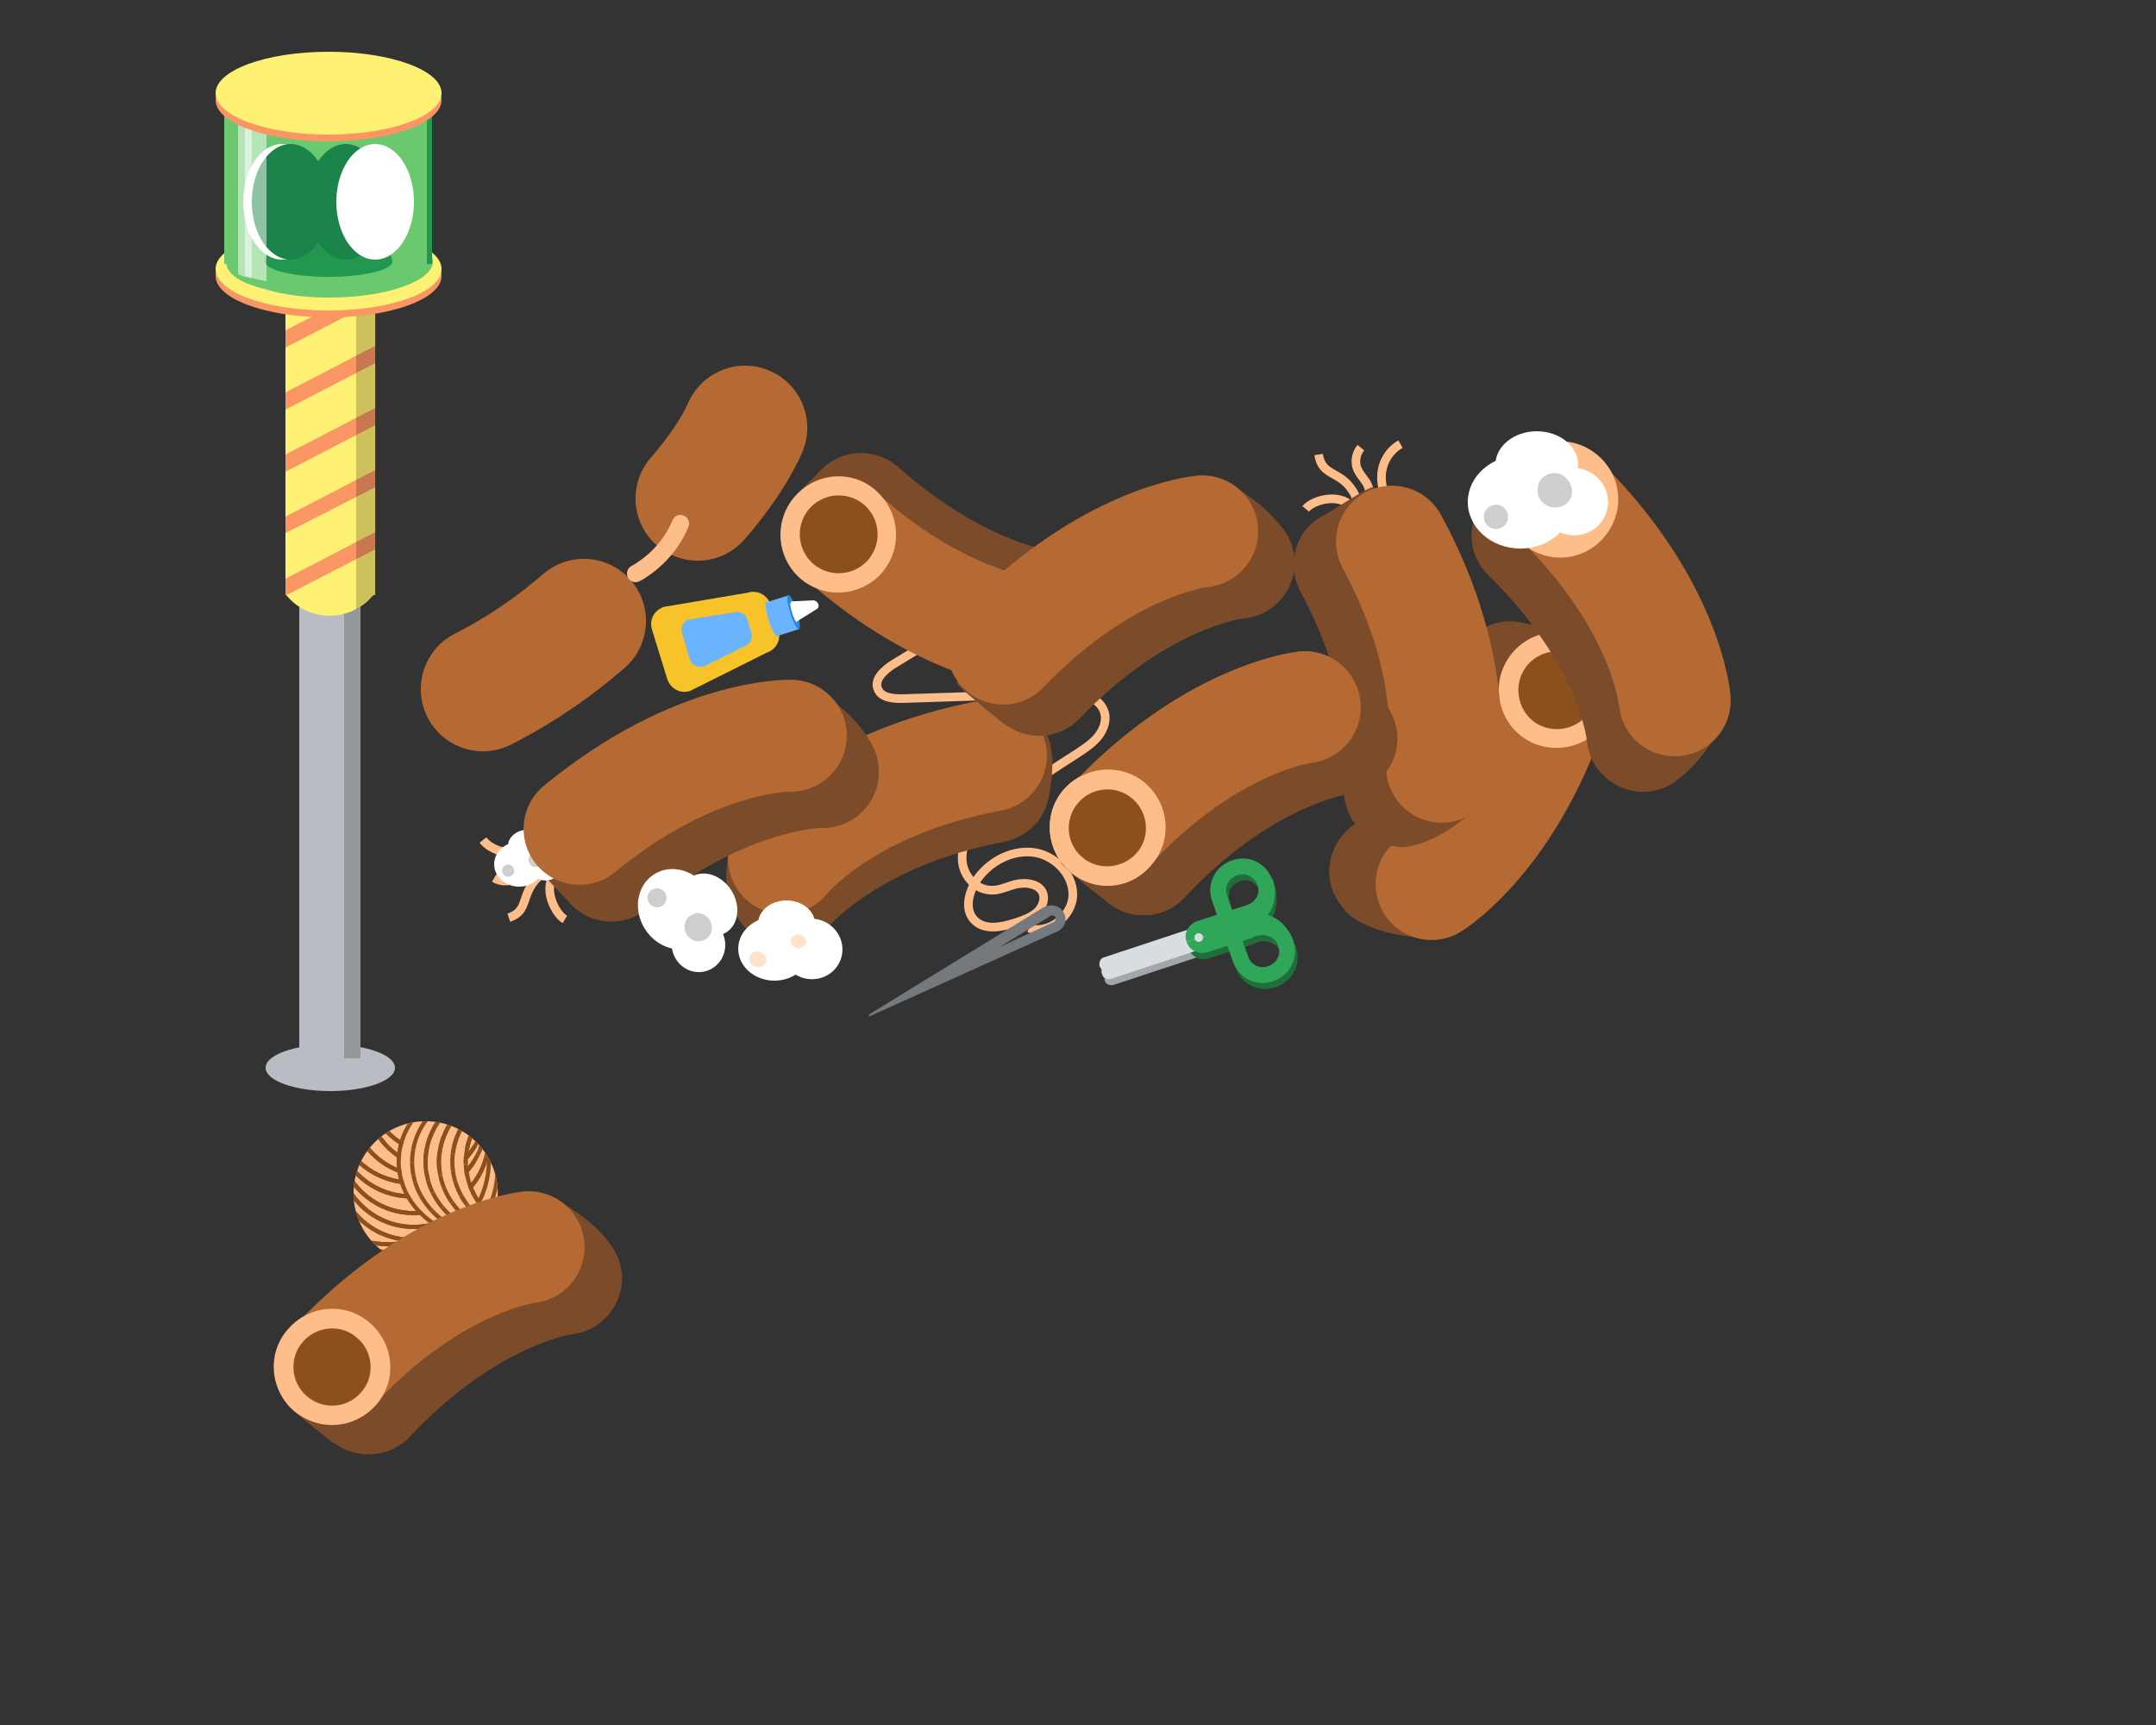 <svg width="250" height="200" fill="none" xmlns="http://www.w3.org/2000/svg"><rect width="100%" height="100%" fill="#333333" stroke="none"/><g clip-path="url(#clip0)"><path d="M110.5 72.8l-6.9 4.2c-1.1.7-2.3 1.8-1.8 2.9.4 1 1.7 1.1 2.8 1.1 6.1-.2 12.2-.4 18.4-.6 1.9-.1 4.3.2 5 2 .4 1 0 2.1-.6 2.9-.6.8-1.5 1.4-2.4 2-2.7 1.7-5.3 3.5-8 5.2-1.4.9-2.8 1.8-3.8 3-1.1 1.2-1.8 2.9-1.6 4.5.2 1.6 1.5 3.1 3.2 3.2 1.1.1 2.1-.5 3.1-.7 1-.2 2.3-.1 2.9.8.5.8.1 1.9-.6 2.5-.7.6-1.6.9-2.5 1.2-1.6.5-3.5.9-4.7-.3-1.2-1.2-.7-3.2.2-4.6 1.4-2.1 3.9-3.5 6.4-3.3 2.5.2 4.8 2.4 4.8 4.9 0 2.5-2.8 4.7-5.1 3.9" stroke="#FFBD8A" stroke-miterlimit="10"/><path d="M121.601 92.3s1.7-6.8-1.7-8.9c-.8-.5-5.2 2.7-5.2 2.7l6.9 6.2zM86.4 107.4s-3.1-2.5-1.9-8.5c1.2-5.9 4.5 1.7 4.5 1.7l-2.6 6.8z" fill="#7C4C2A"/><path d="M114.201 84.8c3.4-.5 6.7 1.7 7.4 5.2.7 3.5-1.6 6.9-5.2 7.6-14.1 2.7-20 9.5-20.1 9.6-2.2 2.8-6.3 3.3-9.1 1.1-2.8-2.2-3.3-6.3-1.1-9.1.9-1.2 8.9-10.8 27.9-14.4h.2z" fill="#7C4C2A"/><path d="M90.9 99.5s6.8-8.7 24-11.9" stroke="#B66A33" stroke-width="12.973" stroke-miterlimit="10" stroke-linecap="round"/><path d="M77.365 78.712l-1.754-5.69c-.37-1.147.247-2.296 1.393-2.665l9.681-1.634c1.147-.369 2.296.247 2.665 1.394l.902 2.91c.37 1.147-.246 2.296-1.393 2.665l-8.83 4.413c-1.146.37-2.295-.246-2.664-1.393z" fill="#F8C329"/><path d="M79.987 76.48l-.913-3.134a1.244 1.244 0 01.777-1.515l5.287-.839a1.244 1.244 0 011.515.777l.483 1.634a1.244 1.244 0 01-.777 1.515l-4.765 2.38c-.71.124-1.443-.198-1.607-.817zM89.879 71.63c-.346-1.107-.798-1.951-1.009-1.885-.21.066-.1 1.017.245 2.124.347 1.106.798 1.95 1.009 1.884.21-.066.101-1.016-.245-2.123z" fill="#6BB4FD"/><path d="M92.675 72.937l-1.224-3.913-2.481.776 1.224 3.913 2.481-.776z" fill="#6BB4FD"/><path d="M92.404 70.852c-.346-1.107-.798-1.95-1.008-1.885-.211.066-.102 1.017.245 2.124.346 1.107.797 1.95 1.008 1.885.211-.066.101-1.017-.245-2.124z" fill="#2C84DB"/><path d="M94.385 69.603l-2.68.13.369 1.147.369 1.146 2.26-1.408c.435-.245.18-.904-.318-1.014z" fill="#fff"/><path d="M92.23 70.934c-.197-.633-.443-1.119-.549-1.086-.105.033-.03.573.168 1.205.198.633.444 1.118.549 1.085.105-.032.03-.572-.167-1.204z" fill="#fff"/><path d="M167.4 72.5l-11.1 6.9c-1.3.8-.8 2.7.7 2.9l2.3.2c1.5.2 1.9 2.2.6 2.9L142 95" stroke="#FFBD8A" stroke-width=".75" stroke-miterlimit="10" stroke-linecap="round"/><path d="M95.3 54.4s-3.1 3-3.6 3.9c-.5.9 5.8 3.1 5.8 3.1l-2.2-7zM130.401 70.8s.3 3.7-4.5 7.4-1.3-5.2-1.3-5.2l5.8-2.2z" fill="#7C4C2A"/><path d="M95.402 63.7c-2.5-2.4-2.7-6.4-.4-9 2.4-2.7 6.5-2.9 9.2-.5 10.7 9.5 19.7 10.1 19.8 10.1 3.6 0 6.5 3 6.4 6.6 0 3.6-3 6.5-6.6 6.4-1.4 0-13.9-.5-28.3-13.4 0-.1-.1-.2-.1-.2z" fill="#7C4C2A"/><path d="M121.301 73.7s-11.1-.1-24-11.8" stroke="#B66A33" stroke-width="12.973" stroke-miterlimit="10" stroke-linecap="round"/><path d="M92.4 57.3c-2.6 2.7-2.5 6.9.1 9.5 2.7 2.6 6.9 2.5 9.501-.1 2.6-2.7 2.5-6.9-.1-9.5-2.6-2.7-6.9-2.6-9.5.1z" fill="#FFBD8A"/><path d="M94.001 58.8c-1.7 1.8-1.7 4.6.1 6.4 1.8 1.7 4.6 1.7 6.4-.1 1.7-1.8 1.7-4.6-.1-6.4-1.8-1.7-4.6-1.7-6.4.1z" fill="#8C501C"/><path d="M139.599 109.6l-10.9 3.6c-.4.1-.9-.1-1-.5-.1-.4.1-.9.5-1l10.9-3.6c.4-.1.9.1 1 .5.2.4 0 .9-.5 1z" fill="#A3A7AB"/><path d="M140 110.6l-10.9 3.6c-.4.1-.9-.1-1-.5-.1-.4.1-.9.5-1l10.9-3.6c.4-.1.9.1 1 .5.1.4-.1.9-.5 1z" fill="#A3A7AB"/><path d="M146.899 103c.6 1.8-.1 3.7-1.6 4.2l-2.6.9" stroke="#206F3B" stroke-width="1.836" stroke-miterlimit="10"/><path d="M145.2 106.5l-2.6.9-.9-2.6c-.5-1.5.3-3 1.8-3.5s3 .3 3.5 1.8c.4 1.3-.4 2.9-1.8 3.4zM149.3 110.1c-.6-1.8-2.3-2.9-3.7-2.4l-2.6.9" stroke="#206F3B" stroke-width="1.836" stroke-miterlimit="10"/><path d="M145.799 108.3l-2.6.9.9 2.6c.5 1.5 2 2.3 3.5 1.8 1.5-.5 2.3-2 1.8-3.5-.6-1.4-2.2-2.2-3.6-1.8z" stroke="#206F3B" stroke-width="1.836" stroke-miterlimit="10"/><path d="M137.799 109.9l7.1-2.3.6 1.8-5.3 1.7c-1 .4-2.1-.2-2.4-1.2z" fill="#206F3B"/><path d="M137.799 109.9l7.1-2.3-.6-1.8-5.3 1.7c-1 .4-1.5 1.4-1.2 2.4z" fill="#206F3B"/><path d="M139.299 109.9a.5.5 0 100-1 .5.5 0 000 1z" fill="#A3A7AB"/><path d="M139.4 108.9l-10.9 3.6c-.4.1-.9-.1-1-.5-.1-.4.1-.9.5-1l10.9-3.6c.4-.1.9.1 1 .5.2.4-.1.9-.5 1z" fill="#D8DDE2"/><path d="M139.701 109.9l-10.9 3.6c-.4.1-.9-.1-1-.5-.1-.4.1-.9.5-1l10.9-3.6c.4-.1.9.1 1 .5.2.4 0 .9-.5 1z" fill="#D8DDE2"/><path d="M146.7 102.2c.6 1.8-.1 3.7-1.6 4.2l-2.6.9" stroke="#30A658" stroke-width="1.836" stroke-miterlimit="10"/><path d="M144.901 105.8l-2.6.9-.9-2.6c-.5-1.5.3-3 1.8-3.5s3 .3 3.5 1.8c.5 1.3-.3 2.9-1.8 3.4zM149.101 109.4c-.6-1.8-2.3-2.9-3.7-2.4l-2.6.9" stroke="#30A658" stroke-width="1.836" stroke-miterlimit="10"/><path d="M145.5 107.6l-2.6.9.9 2.6c.5 1.5 2 2.3 3.5 1.8 1.5-.5 2.3-2 1.8-3.5-.5-1.5-2.1-2.2-3.6-1.8z" stroke="#30A658" stroke-width="1.836" stroke-miterlimit="10"/><path d="M137.6 109.2l7.1-2.3.6 1.8-5.3 1.7c-1 .3-2.1-.2-2.4-1.2z" fill="#30A658"/><path d="M137.6 109.2l7.1-2.3-.6-1.8-5.3 1.7c-1 .4-1.6 1.4-1.2 2.4z" fill="#30A658"/><path d="M139 109.2a.5.5 0 100-1 .5.5 0 000 1z" fill="#D8DDE2"/><path d="M176.4 72.2s6.2 1.3 7 1.8c.9.5-3.3 5.6-3.3 5.6l-3.7-7.4zM155.801 105.4s1.8 2.5 7.8 3.2c6 .7-.8-5-.8-5l-7 1.8z" fill="#7C4C2A"/><path d="M181.401 80.2c.9-3.4-1-6.9-4.4-7.9-3.4-1-7.1.9-8.1 4.3-4.2 13.7-11.6 18.8-11.7 18.9-3 1.9-4 5.9-2.1 8.9s5.9 4 8.9 2.1c1.2-.7 11.6-7.6 17.3-26.1 0 0 0-.1.1-.2z" fill="#7C4C2A"/><path d="M166 102.5s9.4-5.8 14.5-22.5" stroke="#B66A33" stroke-width="12.973" stroke-miterlimit="10" stroke-linecap="round"/><path d="M182.201 73.5c3.6.9 5.7 4.6 4.8 8.2-.9 3.6-4.6 5.7-8.2 4.8-3.6-.9-5.7-4.6-4.8-8.2 1-3.6 4.6-5.7 8.2-4.8z" fill="#FFBD8A"/><path d="M181.699 75.7c2.4.6 3.8 3.1 3.2 5.5-.6 2.4-3.1 3.8-5.5 3.2-2.4-.6-3.8-3.1-3.2-5.5.6-2.4 3.1-3.9 5.5-3.2z" fill="#8C501C"/><path d="M157.2 60.4c.2-1.1.3-2.5-.3-3.4-1.5-2.5-3.6-1.7-4-4.3M158.701 57.8c.3-.6 0-1.4-.3-1.9-.4-.6-.9-1.1-1.1-1.8-.2-.8 0-1.6.5-2.2M162.4 51.5c-1.3.7-2.1 2.1-2.2 3.5-.1 1.4.4 2.9 1.4 4M157 59.1c-1.3-2.1-4.7-1.2-5.6-.1" stroke="#FFBD8A" stroke-miterlimit="10"/><path d="M152.9 60.2s5.3-3.5 6.2-3.7c1-.3 1.6 6.3 1.6 6.3l-7.8-2.6zM162 98.2s3 .5 7.8-3.3c4.7-3.8-4.1-2.9-4.1-2.9l-3.7 6.2z" fill="#7C4C2A"/><path d="M162.101 62.3c-1.7-3-5.6-4.1-8.7-2.5-3.2 1.7-4.3 5.6-2.6 8.8 6.8 12.7 5.2 21.5 5.2 21.6-.8 3.5 1.4 7 4.9 7.8 3.5.8 7-1.4 7.8-4.9.3-1.3 2.8-13.6-6.4-30.7-.1 0-.1 0-.2-.1z" fill="#7C4C2A"/><path d="M167.2 88.9s2.5-10.8-5.8-26.1" stroke="#B66A33" stroke-width="12.973" stroke-miterlimit="10" stroke-linecap="round"/><path d="M65.7 100.7c-1.2 0-2.5.2-3.3 1-2.1 2-1 3.9-3.4 4.7M62.9 99.8c-.7-.2-1.3.2-1.8.7-.5.5-.9 1.1-1.5 1.4-.7.4-1.6.3-2.3-.1M56 97.4c.9 1.1 2.5 1.6 3.9 1.4 1.4-.2 2.7-1 3.6-2.1M64.5 101.1c-1.7 1.7-.2 4.8 1 5.5" stroke="#FFBD8A" stroke-miterlimit="10"/><path d="M66.4 105s-4.4-4.5-4.9-5.3c-.5-.8 5.9-2.8 5.9-2.8l-1 8.1z" fill="#7C4C2A"/><path d="M61.2 100c1.27 0 2.3-.85 2.3-1.9 0-1.05-1.03-1.9-2.3-1.9-1.27 0-2.3.85-2.3 1.9 0 1.05 1.03 1.9 2.3 1.9z" fill="#fff"/><path d="M65.042 100.838a1.9 1.9 0 10-3.57-1.304 1.9 1.9 0 003.57 1.304z" fill="#fff"/><path d="M60.2 102.8c1.602 0 2.9-1.164 2.9-2.6 0-1.436-1.298-2.6-2.9-2.6-1.6 0-2.9 1.164-2.9 2.6 0 1.436 1.3 2.6 2.9 2.6z" fill="#fff"/><path d="M63.1 99.9c-.2.5-.7.7-1.2.6-.4-.1-.6-.5-.6-.8 0-.1 0-.3.1-.4.2-.5.7-.7 1.2-.6.4.1.7.7.5 1.2zM59.583 101.188a.699.699 0 10-1.313-.48.699.699 0 001.313.48z" fill="#CECECE"/><path d="M101.801 88.5s-.1-3.1-4.8-6.9c-4.7-3.9-2.1 4.6-2.1 4.6l6.9 2.3z" fill="#7C4C2A"/><path d="M66.6 95.5c-2.6 2.3-2.9 6.3-.7 9 2.3 2.8 6.4 3.1 9.1.9C86.1 96.2 95.1 96 95.2 96c3.6.1 6.599-2.7 6.699-6.3.1-3.6-2.7-6.6-6.3-6.7-1.4 0-13.9 0-28.8 12.3-.1.1-.1.2-.2.2z" fill="#7C4C2A"/><path d="M91.7 85.3s-11-.3-24.5 10.8" stroke="#B66A33" stroke-width="12.973" stroke-miterlimit="10" stroke-linecap="round"/><path d="M128.7 104.8s-5-3.8-5.6-4.7c-.6-.8 5.5-3.6 5.5-3.6l.1 8.3zM161.701 83.8s-.5-3-5.6-6.3c-5.1-3.2-1.5 4.8-1.5 4.8l7.1 1.5z" fill="#7C4C2A"/><path d="M127.7 95.4c-2.3 2.6-2.1 6.6.5 9 2.6 2.4 6.7 2.3 9.2-.4 9.8-10.5 18.7-11.9 18.8-11.9 3.6-.4 6.1-3.6 5.8-7.1-.4-3.6-3.6-6.1-7.1-5.8-1.4.1-13.8 1.8-26.9 16-.2.1-.2.2-.3.2z" fill="#7C4C2A"/><path d="M151.3 82s-11 1.2-22.8 14" stroke="#B66A33" stroke-width="12.973" stroke-miterlimit="10" stroke-linecap="round"/><path d="M124.1 101.1c-2.8-2.4-3.2-6.7-.8-9.5 2.4-2.8 6.7-3.2 9.5-.8 2.8 2.4 3.2 6.7.7 9.5-2.4 2.9-6.6 3.2-9.4.8z" fill="#FFBD8A"/><path d="M125.501 99.4c-1.9-1.6-2.1-4.4-.5-6.3 1.6-1.9 4.5-2.1 6.3-.5 1.9 1.6 2.1 4.5.5 6.3-1.6 1.8-4.4 2.1-6.3.5z" fill="#8C501C"/><path d="M128.7 104.8s-5-3.8-5.6-4.7c-.6-.8 5.5-3.6 5.5-3.6l.1 8.3zM161.701 83.8s-.5-3-5.6-6.3c-5.1-3.2-1.5 4.8-1.5 4.8l7.1 1.5z" fill="#7C4C2A"/><path d="M127.7 95.4c-2.3 2.6-2.1 6.6.5 9 2.6 2.4 6.7 2.3 9.2-.4 9.8-10.5 18.7-11.9 18.8-11.9 3.6-.4 6.1-3.6 5.8-7.1-.4-3.6-3.6-6.1-7.1-5.8-1.4.1-13.8 1.8-26.9 16-.2.1-.2.2-.3.2z" fill="#7C4C2A"/><path d="M151.3 82s-11 1.2-22.8 14" stroke="#B66A33" stroke-width="12.973" stroke-miterlimit="10" stroke-linecap="round"/><path d="M124.1 101.1c-2.8-2.4-3.2-6.7-.8-9.5 2.4-2.8 6.7-3.2 9.5-.8 2.8 2.4 3.2 6.7.7 9.5-2.4 2.9-6.6 3.2-9.4.8z" fill="#FFBD8A"/><path d="M125.501 99.4c-1.9-1.6-2.1-4.4-.5-6.3 1.6-1.9 4.5-2.1 6.3-.5 1.9 1.6 2.1 4.5.5 6.3-1.6 1.8-4.4 2.1-6.3.5z" fill="#8C501C"/><path d="M172.1 58s4-4.9 4.8-5.4c.8-.5 3.4 5.5 3.4 5.5l-8.2-.1zM192.1 91.5s3.1-.4 6.4-5.5c3.3-5.1-4.8-1.6-4.8-1.6l-1.6 7.1z" fill="#7C4C2A"/><path d="M181.499 57.3c-2.6-2.4-6.6-2.3-9 .2-2.5 2.6-2.5 6.7.1 9.2 10.3 10.1 11.4 19 11.4 19.1.3 3.6 3.4 6.2 7 6 3.6-.3 6.2-3.4 6-7-.1-1.4-1.4-13.8-15.2-27.4-.2 0-.2-.1-.3-.1z" fill="#7C4C2A"/><path d="M194.198 81.2s-.9-11-13.3-23.2" stroke="#B66A33" stroke-width="12.973" stroke-miterlimit="10" stroke-linecap="round"/><path d="M175.899 53.4c2.5-2.8 6.7-3 9.5-.5s3 6.7.5 9.5-6.7 3-9.5.5c-2.7-2.5-3-6.7-.5-9.5z" fill="#FFBD8A"/><path d="M123.199 105.6c-.5-.7-1.5-.8-2.2-.4l-20.2 12.4c-.1.1 0 .3.1.2l21.7-9.8c.1 0 .1-.1.2-.1.8-.5 1-1.5.4-2.3zm-1 1.3l-6.3 2.9 5.9-3.6c.2-.1.5-.1.6.2 0 .2 0 .4-.2.5z" fill="#74797E"/><path d="M57.72 138.36c0 4.61-3.75 8.35-8.36 8.35-4.62 0-8.36-3.74-8.36-8.35 0-4.62 3.74-8.36 8.36-8.36 2.86 0 5.4 1.44 6.9 3.65.06.07.11.15.16.23v.01c.01 0 .01.01.01.01.01.01.01.02.02.03 0 0 0 .01.01.01 0 .02.01.03.03.04v.01c0 .01.01.02.01.02l.01.01c.04.07.07.12.11.18v.01c.02.04.04.07.05.1v.01c.05.08.09.16.13.24l.12.24a7.997 7.997 0 01.67 2.11l.03.18c.03.17.05.35.07.52 0 .03.01.06.01.09v.04c.01.21.02.41.02.62z" fill="#FFBD8A"/><path d="M56.01 143.33H56l-.05-.01h-.01c-.48 0-.95-.04-1.42-.12-.04 0-.08 0-.12-.01-.04-.01-.08-.01-.12-.02-.04-.01-.08-.01-.12-.02l-.08.08c-.12.11-.24.21-.36.32h-.01c-.05.05-.1.09-.16.13-.15.13-.31.25-.48.37a9.702 9.702 0 01-.82.53c-.05.04-.1.06-.15.09-.18.1-.36.2-.55.29-.1.05-.2.1-.31.14-.16.08-.33.14-.49.2-.13.06-.26.1-.38.14-.17.06-.34.12-.51.16-.15.05-.31.09-.46.12-.79.19-1.6.29-2.43.29-.24 0-.48-.01-.71-.02-.13-.01-.27-.02-.4-.04.5.22 1.01.4 1.55.53h.01c.23-.01.46-.02.69-.05.13-.01.26-.03.4-.05.16-.02.31-.05.47-.08.14-.02.28-.05.41-.08l.12-.03c.33-.08.65-.17.97-.28.3-.1.6-.21.89-.34l.45-.21c.17-.08.34-.18.51-.27a10.777 10.777 0 001.98-1.43c.4.07.8.11 1.21.13a10.533 10.533 0 01-4.42 2.74 8.357 8.357 0 004.59-2.72" fill="#8C501C"/><path d="M44.93 145.44l-.01-.01.01.01zm0 0h.01c.05.01.09.01.13.01.3.03.61.04.91.04.39 0 .77-.02 1.15-.07.23-.01.45-.04.67-.08.87-.14 1.71-.39 2.51-.74.17-.07.34-.14.5-.24.63-.3 1.24-.68 1.81-1.11.36.12.71.22 1.09.3-.05.05-.1.09-.16.13-.15.13-.31.25-.48.37a9.704 9.704 0 01-.82.53c-.05.04-.1.06-.15.09-.18.1-.36.2-.55.29-.1.05-.2.1-.31.14-.16.08-.33.14-.49.2-.13.06-.26.1-.38.14-.17.06-.34.12-.51.16-.15.05-.31.09-.46.12-.79.19-1.6.29-2.43.29-.24 0-.48-.01-.71-.02-.13-.01-.27-.02-.4-.04.5.22 1.01.4 1.55.53h.01c.23-.01.46-.02.69-.05.13-.01.26-.03.4-.05.16-.02.31-.05.47-.08.14-.02.28-.05.41-.08l.12-.03c.33-.08.65-.17.97-.28.3-.1.6-.21.89-.34l.45-.21c.17-.08.34-.18.51-.27a10.776 10.776 0 001.98-1.43c.03-.03.06-.05.09-.08l.22-.2.14-.13-.24-.04c-.04-.01-.08-.01-.12-.02-.04-.01-.08-.01-.12-.02-.04-.01-.08-.01-.12-.02-.2-.04-.4-.08-.6-.14-.01.01-.01.01-.02 0l-.47-.12-.42-.14c-.04-.01-.08-.03-.12-.04l-.1.08c-.11.09-.23.18-.35.26h-.01c-.04.03-.08.06-.12.08a5.909 5.909 0 01-.61.4c-.18.11-.36.22-.55.31-.17.09-.34.18-.52.25-.03.02-.07.04-.1.05-.24.11-.49.2-.75.29-.02.01-.03.02-.05.02-.19.07-.38.13-.58.17-.1.04-.19.06-.29.09-.2.05-.4.09-.61.12-.06.02-.12.03-.19.04-.27.05-.55.08-.84.1-.29.03-.58.04-.88.04-.24 0-.48-.01-.72-.02-.12-.01-.24-.02-.36-.04-.21-.02-.43-.04-.64-.08l-.17-.03s.01 0 .01.01c.26.21.54.41.82.58" fill="#8C501C"/><path d="M48.38 143.96l-.01.01c.02 0 .05 0 .07-.01h-.06zm4.27-1.21c-.04-.01-.08-.03-.12-.04-.07-.03-.14-.05-.21-.08l-.33-.13c-.04-.02-.08-.03-.11-.05l-.1.06c-.14.08-.28.15-.43.22h-.01c-.22.1-.44.2-.67.28-.08.02-.15.05-.23.07-.17.06-.33.12-.51.15-.33.09-.67.16-1.01.2-.1.01-.19.03-.29.04l-.34.02-.06.01c-.54.18-1.09.31-1.65.4h-.03a10.279 10.279 0 01-3.49-.06c.16.2.34.38.53.56.12.02.24.03.36.04.17.02.35.03.52.04.09.01.17.02.25.01.37.01.74-.01 1.12-.03.85-.06 1.69-.23 2.51-.49h.02c.02 0 .05 0 .07-.01.03 0 .06 0 .08-.01.2-.01.41-.04.61-.07.2-.03.4-.06.6-.11.15-.03.3-.07.45-.11.6-.16 1.17-.39 1.73-.68.05.02.1.04.16.07-.04.03-.08.06-.12.08a5.909 5.909 0 01-.61.4c-.18.12-.36.22-.55.31-.17.09-.34.18-.52.25-.03.02-.07.04-.1.05-.25.11-.5.21-.75.29-.02.01-.03.02-.05.02-.19.07-.38.13-.58.17-.1.04-.19.06-.29.09-.2.05-.4.09-.61.12-.06.02-.12.03-.19.04-.27.05-.55.08-.84.1-.29.03-.58.04-.88.04-.24 0-.48-.01-.72-.02-.12-.01-.24-.02-.36-.04-.21-.02-.43-.04-.64-.08a.874.874 0 00-.16-.02c.26.21.54.41.82.58l.01.01h.01c.05.01.09.01.13.01.3.03.61.04.91.04.39 0 .77-.02 1.15-.07.23-.01.45-.04.67-.08.87-.14 1.71-.39 2.51-.74.17-.07.34-.14.5-.24.63-.3 1.24-.68 1.81-1.11.04-.03.07-.05.1-.08l.35-.28-.42-.14z" fill="#8C501C"/><path d="M50.13 143.38l-1.75.58-.01.01h-.02c-.82.26-1.66.43-2.51.49-.29.03-.57.04-.86.04-.08 0-.17 0-.26-.01-.08.01-.16 0-.25-.01-.17-.01-.35-.02-.52-.04-.12 0-.24-.01-.35-.03l-.01-.01c-.19-.18-.37-.36-.53-.56a10.238 10.238 0 003.49.06c-.03-.01-.06-.01-.09-.02-.91-.13-1.77-.41-2.57-.79-.2-.1-.39-.2-.57-.31a3.88 3.88 0 01-.48-.3c-.17-.11-.34-.24-.51-.37-.08-.05-.15-.11-.22-.17-.01-.01-.02-.01-.02-.02-.15-.12-.29-.24-.43-.37-.01-.02-.03-.03-.04-.04-.01 0-.01-.01-.01-.01v-.01c-.14-.34-.25-.69-.35-1.05l.12.12c.05.06.1.12.15.17.04.05.08.09.13.14.14.15.29.3.44.44.02.01.04.03.06.05.17.15.35.3.53.44.25.18.51.36.78.52.14.09.29.17.44.24.07.04.14.08.22.11.2.1.42.2.64.28.17.07.34.13.51.18.13.04.26.08.4.11.18.05.35.09.53.12.26.05.52.09.78.11.26.03.53.04.8.04.17 0 .33-.01.5-.02l.34-.02 1.5-.09zM56.15 143.22c-.03.04-.05.08-.08.11 0 .01-.01.02-.01.02-.03.04-.06.08-.09.11-.05.06-.09.13-.14.19 0 0-.01 0-.01.01-.04.05-.08.09-.12.14-.51-.02-1.01-.07-1.5-.16l.08-.47c.08.01.16.03.24.04l.09-.33c.5.15 1.02.27 1.54.34zM52.98 142.77c-.17-.08-.34-.17-.51-.26l.23-.42c.16.08.32.17.48.24l-.2.44zM52.49 143.21c-.24-.08-.47-.17-.7-.27l.189-.44c.22.09.44.18.67.25l-.16.46z" fill="#8C501C"/><path d="M56.35 142.93c-.06.1-.13.2-.2.29-.03.04-.05.08-.08.11 0 .01-.01.02-.01.02-.03.04-.06.08-.09.11-.05.06-.09.13-.14.19-.46-.07-.91-.18-1.35-.31l.13-.46c.16.05.33.1.49.14-.08-.04-.17-.07-.25-.11l.19-.44c.42.18.86.34 1.31.46z" fill="#8C501C"/><path d="M54.84 142.91c-.46-.2-.9-.43-1.33-.69l.25-.41c.4.25.83.47 1.27.66l-.19.44zM54.47 143.34c-.51-.15-1.02-.35-1.49-.57l.2-.43c.46.22.94.4 1.43.55l-.14.45zM56.63 142.48c-.08.14-.16.28-.26.41v.01c-.01.01-.01.02-.02.03-.06.1-.13.2-.2.29-.03.04-.05.08-.08.11 0 .01-.01.02-.01.02-.42-.13-.82-.27-1.21-.44l.19-.44c.4.17.81.32 1.23.44l.04-.04c-.35-.16-.7-.34-1.02-.53l.24-.41c.35.2.72.39 1.1.55zM54.1 141.54c-.09-.07-.17-.14-.26-.21l.31-.36c.08.07.16.13.24.2l-.29.37z" fill="#8C501C"/><path d="M53.52 142.22c-.12-.08-.25-.15-.37-.24l.27-.4c.11.08.23.15.35.22l-.25.42zM55.77 141.62c-.38-.29-.74-.61-1.07-.95l.34-.33c.31.32.65.63 1.01.91l-.28.37zM55.28 142.35c-.42-.24-.82-.52-1.19-.81l.3-.38c.35.28.73.54 1.13.77l-.24.42zM57.12 141.46v-.01c-.21-.17-.41-.34-.6-.53v-.01c-.04-.03-.08-.07-.12-.1l-.12-.12.34-.33c.04.04.08.08.12.11 0 0 0 .01.01.01.17.18.36.34.55.49M56.74 142.28l-.01-.01c-.33-.19-.65-.41-.96-.65l.29-.38c.17.13.35.26.53.38.12.08.24.16.36.23M56.28 140.69a9.35 9.35 0 01-.95-1.15l.39-.28c.27.39.57.75.91 1.09l-.35.34z" fill="#8C501C"/><path d="M55.77 141.62c-.38-.29-.74-.61-1.07-.95l.34-.33c.31.32.65.63 1.01.91l-.28.37zM54.7 140.67a2.81 2.81 0 01-.17-.18l.35-.32c.05.06.11.12.16.17l-.34.33zM55.32 139.54l.2-.14-.21.12-.1-.15.4-.26.1.14-.39.29z" fill="#8C501C"/><path d="M56.49 133.99l-.02.01.03.01s-.01-.01-.01-.02zm0 0l-.02.01.03.01s-.01-.01-.01-.02zm0 0l-.02.01.03.01s-.01-.01-.01-.02zm0 0l-.02.01.03.01s-.01-.01-.01-.02zm1.2 3.62c-.02-.17-.04-.35-.07-.52l-.03-.18c-.04-.26-.1-.52-.17-.77-.03.59-.11 1.18-.25 1.75-.03.15-.07.29-.11.44-.11.42-.26.84-.43 1.24-.06.16-.14.32-.21.48-.01.02-.02.03-.03.05a3.65 3.65 0 01-.31-.36c-.1-.12-.19-.24-.28-.36v-.01h.01c.04-.09.09-.18.12-.27.05-.09.09-.19.13-.29.05-.09.09-.19.12-.29.04-.1.08-.2.11-.29.18-.5.33-1.01.42-1.53.03-.14.06-.29.08-.43.03-.15.05-.31.07-.47.04-.33.06-.66.06-1l-.12-.24c-.04-.08-.08-.16-.13-.24v-.01c-.01-.03-.03-.06-.05-.1v-.01c-.04-.06-.07-.11-.11-.18l-.01-.01s-.01-.01-.01-.02v-.01c-.02-.01-.03-.02-.03-.04v-.01h-.01c-.01-.01-.01-.02-.02-.03h-.01c0 .03.01.07.01.1v.04c.01.17.02.33.02.5 0 .09 0 .19-.01.28 0 .23-.01.46-.04.69-.01.13-.02.25-.04.37-.01.14-.03.28-.06.42-.02.12-.04.24-.07.36-.02.11-.04.22-.07.33-.04.19-.1.38-.15.57-.14.45-.31.9-.52 1.34-.05.13-.11.26-.18.39l-.01.02-.06.1.08.11.01.02c.07.11.15.21.23.31.07.09.14.19.22.28.12.15.25.29.38.43.04.05.08.09.12.13l.12.12.11.12.01-.01v-.01l.14-.27c.03-.06.06-.11.08-.17.08-.14.15-.28.21-.42.09-.21.18-.41.26-.62.08-.2.15-.41.21-.62.05-.17.1-.33.14-.5.03-.1.06-.2.07-.3.03-.09.05-.18.07-.27v-.02-.02c0-.03-.01-.06-.01-.09zm-1.2-3.62l-.02.01.03.01s-.01-.01-.01-.02zm0 0l-.02.01.03.01s-.01-.01-.01-.02z" fill="#8C501C"/><path d="M56.51 134.02l-.04-.01-.04-.01c0-.04-.01-.07-.01-.11.01 0 .01.01.01.01.01.01.01.02.02.03 0 0 0 .01.01.01 0 .02.01.03.03.04v.01c0 .01.01.02.01.02l.01.01z" fill="#8C501C"/><path d="M56.5 134.01l-.03-.01h-.04l-.24-.06c.03-.1.05-.19.07-.29.06.08.12.16.17.25.01.01.01.02.02.03h.01v.01c0 .02.01.03.03.04v.01c0 .01.01.02.01.02z" fill="#8C501C"/><path d="M56.51 134.02l-.04-.01-.28-.07c.03-.1.05-.19.07-.29.06.08.12.16.17.25.01.01.01.02.02.03 0 0 0 .01.01.01 0 .02.01.03.03.04v.01c0 .01.01.02.01.02l.01.01z" fill="#8C501C"/><path d="M56.67 134.31l-.08.62-.06-.43-.06-.49V134h-.01v-.06c0 .02.01.03.03.04v.01c0 .01.02.02.02.02v.01c.04.07.07.12.11.18v.01c.02.04.04.07.05.1zM48.31 143.97l-.03-.48c1.07-.06 2.09-.32 3.05-.76-.12-.06-.24-.12-.35-.18l.22-.42c.25.13.51.26.78.37l.46.2-.44.24c-1.14.61-2.39.96-3.69 1.03z" fill="#8C501C"/><path d="M41.25 140.4c.08.11.18.22.28.33.04.05.08.09.13.14.14.15.29.3.44.44.02.01.04.03.06.05.17.15.35.3.53.44.25.18.51.36.78.52.14.09.29.17.44.24.07.04.14.08.22.11.2.1.42.2.64.28.17.07.34.13.51.18.13.04.26.08.4.11.18.05.35.09.53.12.26.05.52.09.78.11.26.03.53.04.8.04.17 0 .33-.01.5-.02l.03.48c-.18.01-.35.01-.53.01-.41 0-.82-.03-1.21-.08-.04-.01-.08-.01-.12-.02-.91-.13-1.77-.41-2.57-.79-.2-.1-.39-.2-.57-.31a3.88 3.88 0 01-.48-.3c-.17-.11-.34-.24-.51-.37-.08-.05-.15-.11-.22-.17-.01-.01-.02-.01-.02-.02-.15-.12-.29-.24-.43-.37-.01-.02-.03-.03-.04-.04-.01 0-.01-.01-.01-.01v-.01c-.14-.34-.25-.69-.35-1.05v-.01M50.43 142.14c-.03.01-.07.02-.1.02-.77.22-1.56.33-2.36.33-.21 0-.42-.01-.63-.03-.1 0-.19-.01-.28-.02-.23-.02-.45-.05-.67-.09-.21-.04-.42-.08-.63-.14h-.02c-.21-.06-.42-.12-.63-.19a8.929 8.929 0 01-3.64-2.34c-.14-.15-.27-.3-.4-.45-.01-.01-.02-.02-.03-.04v-.01c-.03-.27-.04-.54-.04-.82v-.02c.06.08.12.17.18.25 0 0 .01.01.01.02.14.18.28.35.43.52.15.18.32.35.49.51.34.33.7.63 1.09.89.21.14.42.28.64.4.15.09.31.17.47.24.26.13.52.24.79.34.2.07.4.14.61.19.05.02.1.03.15.04.19.05.39.1.59.13.28.05.56.09.85.11.22.02.44.03.67.03.19 0 .38-.01.57-.02.23-.02.46-.04.69-.08.17-.02.34-.05.5-.09.02 0 .04-.01.06-.01.17-.04.34-.08.51-.13l.07.24.06.22zM51.8 142.94c-.28-.12-.55-.25-.82-.39l.22-.42c.25.13.51.26.78.37l-.18.44zM52.47 142.52c-.29-.16-.57-.32-.82-.5l.27-.4c.25.17.51.32.79.47l-.24.43z" fill="#8C501C"/><path d="M50.98 142.55c-.26-.13-.5-.28-.75-.44l.26-.4c.23.15.47.29.71.41l-.22.43zM51.64 142.02c-.14-.09-.27-.18-.4-.28l.29-.38c.12.09.25.18.38.27l-.27.39zM52.47 142.52c-.29-.16-.57-.32-.82-.5l.27-.4c.25.17.51.32.79.47l-.24.43zM53.84 141.33c-.26-.22-.52-.46-.75-.71l.35-.33c.22.23.46.46.71.67l-.31.37zM53.15 141.99c-.28-.19-.7-.52-.96-.74l.31-.37c.25.21.65.52.92.71l-.27.4zM54.52 140.49c-.2-.22-.39-.44-.56-.68l.38-.29c.17.22.35.44.54.64l-.36.33zM55.21 139.38c-.14-.21-.27-.42-.39-.64l.42-.23c.11.21.23.41.37.6l-.4.27z" fill="#8C501C"/><path d="M55.21 139.38c-.14-.21-.27-.42-.39-.64l.42-.23c.11.21.23.41.37.6l-.4.27zM41.12 136.92l.01.01c-.05.22-.07.43-.1.65v.02c.14.16.27.31.41.46.21.23.44.44.68.65.17.15.34.29.53.42 0 .01.01.01.02.02.21.15.42.3.65.43.19.12.39.24.6.34a8.752 8.752 0 001.54.61c.07.02.15.04.23.06.13.04.27.07.41.1.11.03.23.05.35.07.16.03.33.05.49.06.1.02.19.03.29.03a7.068 7.068 0 001.39.01h.05c.34.34.72.66 1.12.95-.02 0-.04.01-.06.01-.16.04-.33.07-.5.09a8.1 8.1 0 01-1.26.1c-.23 0-.45-.01-.67-.03-.29-.02-.57-.06-.85-.11-.2-.03-.4-.08-.59-.13-.05-.01-.1-.02-.15-.04a6.17 6.17 0 01-.61-.19c-.27-.1-.53-.21-.79-.34-.16-.07-.32-.15-.47-.24-.22-.12-.43-.26-.64-.4-.39-.26-.75-.56-1.09-.89-.17-.16-.33-.33-.49-.51-.15-.17-.29-.34-.43-.52 0-.01-.01-.02-.01-.02-.06-.09-.12-.16-.18-.25v.02c0 .28.01.55.04.82v.01c.01.02.02.03.03.04.13.15.26.3.4.45a8.929 8.929 0 004.27 2.53h.02c.21.06.42.1.63.14.22.04.44.07.67.09.09.01.18.02.28.02.21.02.42.03.63.03.8 0 1.58-.11 2.35-.33h.01c.03 0 .07-.01.1-.02l.51-.14-.44-.29c-.58-.37-1.1-.79-1.58-1.26-.03-.03-.05-.05-.07-.08l-.12.01c-.17.01-.34.02-.51.02-.08.01-.16.01-.25.01-.29 0-.58-.01-.87-.05-.23-.02-.45-.05-.67-.1-.04 0-.09-.01-.13-.02-.17-.03-.33-.07-.49-.11-.1-.03-.2-.05-.3-.09-.2-.05-.38-.12-.57-.19-.01 0-.02-.01-.04-.02-.19-.07-.39-.15-.57-.25a.507.507 0 01-.15-.07c-.66-.32-1.27-.74-1.82-1.23-.19-.17-.37-.34-.54-.52-.17-.19-.34-.38-.49-.57a.755.755 0 01-.11-.14.304.304 0 01-.05-.07c-.01-.02-.03-.04-.04-.07M52.19 141.25c-.39-.34-.75-.71-1.08-1.1l.37-.31c.31.37.65.72 1.03 1.05l-.32.36zM51.25 141.74a8.84 8.84 0 01-1.33-1.19l.35-.33c.38.41.81.79 1.27 1.13l-.29.39zM53.09 140.62l-.06-.06.36-.33.04.05-.34.34zM53.759 139.53c-.17-.24-.32-.49-.47-.74l.42-.23c.13.24.28.48.44.71l-.39.26zM53.03 140.56c-.29-.31-.57-.65-.81-1l.39-.28c.23.33.49.65.77.94l-.35.34z" fill="#8C501C"/><path d="M53.96 139.81a4.85 4.85 0 01-.2-.28l.39-.28c.06.09.13.18.19.27l-.38.29zM54.82 138.74c-.12-.21-.22-.43-.32-.65l.44-.2c.09.21.19.41.3.61l-.42.24z" fill="#8C501C"/><path d="M53.759 139.53c-.17-.24-.32-.49-.47-.74l.42-.23c.13.24.28.48.44.71l-.39.26zM54.5 138.09a6.15 6.15 0 01-.16-.38l.45-.17.15.36-.44.19zM56.62 134.2v.01c-.26.98-.67 1.91-1.24 2.75l-.4-.27c.57-.84.98-1.77 1.21-2.75l.28.07h.03l.01.01c.04.07.07.12.11.18z" fill="#8C501C"/><path d="M54.82 138.74c-.12-.21-.22-.43-.32-.65l.44-.2c.09.21.19.41.3.61l-.42.24z" fill="#8C501C"/><path d="M54.5 138.09a6.15 6.15 0 01-.16-.38l-.05-.13.09-.11c.21-.25.41-.51.59-.78l.399.27c-.17.24-.34.48-.53.71.03.08.06.15.1.23l-.44.19zM48.92 140.45c-.03-.03-.05-.05-.07-.08a8.857 8.857 0 01-1.42-1.91h-.13c-.14 0-.28-.01-.42-.03-.01 0-.03 0-.04-.01-.19-.01-.37-.03-.56-.07-.14-.02-.27-.04-.41-.07-.1-.02-.21-.05-.31-.07-.16-.04-.31-.08-.47-.14-.19-.05-.38-.12-.57-.2-.15-.05-.29-.12-.43-.19-.11-.04-.23-.1-.34-.16-.06-.03-.13-.06-.19-.1-.13-.07-.25-.14-.37-.22-.21-.12-.42-.26-.62-.42a5.98 5.98 0 01-.49-.39 3.88 3.88 0 01-.42-.39c-.09-.08-.17-.16-.24-.25-.06.18-.11.36-.16.54l.01.01c.16.16.32.31.49.45.17.15.34.29.52.42.17.13.34.24.52.36a9.913 9.913 0 001.21.65c.24.11.5.21.75.29.14.05.28.1.43.14l.12.03c.2.05.41.1.61.14.22.05.44.08.67.11.18.02.37.03.56.04.31.52.67 1.01 1.07 1.47l.01.01h-.26c-.29 0-.58-.01-.87-.05-.23-.02-.45-.05-.67-.1-.04 0-.09-.01-.13-.02-.17-.03-.33-.07-.49-.11-.1-.03-.2-.05-.3-.09-.2-.05-.38-.12-.57-.19-.01 0-.02-.01-.04-.02-.19-.07-.39-.15-.57-.25-.05-.01-.1-.04-.15-.07-.66-.32-1.27-.74-1.82-1.23-.19-.15-.37-.33-.54-.52a5.27 5.27 0 01-.49-.57.755.755 0 01-.11-.14.304.304 0 01-.05-.07c-.01-.02-.03-.03-.04-.05-.05.22-.07.43-.1.65v.02c.14.16.27.31.41.46.21.23.44.44.68.65.17.15.34.29.53.42 0 .01.01.01.02.02.21.15.42.3.65.43.19.12.39.24.6.34a8.752 8.752 0 001.54.61c.07.02.15.04.23.06.13.04.27.07.41.1.11.03.23.05.35.07.16.03.33.05.49.06.1.02.19.03.29.03a7.068 7.068 0 001.39.01h.05c.04 0 .07-.01.11-.01l.51-.04-.37-.36zm-7.67-4.16h.01-.01zM51.11 140.15c-.44-.54-.82-1.12-1.13-1.73l.43-.21c.29.58.65 1.13 1.07 1.63l-.37.31zM49.91 140.55c-.52-.56-.96-1.17-1.32-1.82l.42-.23c.34.61.76 1.19 1.25 1.72l-.35.33zM53.29 138.78c-.31-.55-.55-1.13-.73-1.72l.46-.14c.17.56.4 1.11.69 1.62l-.42.24zM52.22 139.56a8.21 8.21 0 01-.93-1.69l.439-.18c.23.56.53 1.09.88 1.6l-.39.27zM56.62 134.2v.01c-.05.21-.11.41-.18.61-.26.75-.61 1.47-1.06 2.14l-.4-.27c.57-.84.98-1.77 1.21-2.75l.24.06h.04l.03.01.01.01c.04.07.07.12.11.18z" fill="#8C501C"/><path d="M54.49 138.08l-.14-.37c-.24-.6-.4-1.23-.49-1.87l-.02-.11.07-.08c.32-.35.61-.74.86-1.14l.41.26c-.25.39-.53.77-.83 1.12.07.43.17.85.3 1.26l.33-.45.4.27c-.19.28-.4.56-.63.82l-.26.29zM55.18 134.76l-.41-.26c.15-.24.29-.49.42-.74l.43.21c-.14.28-.28.54-.44.79zM55.59 132.79c-.03.13-.08.25-.13.37l.45.18c.01-.04.03-.08.04-.12-.1-.13-.2-.25-.3-.37h-.01l-.05-.06z" fill="#8C501C"/><path d="M55.62 133.98l-.43-.21c.1-.2.19-.4.27-.6l.44.18c-.08.21-.18.42-.28.63zM47.5 138.58a.746.746 0 00-.07-.12c-.26-.48-.46-.98-.62-1.5l-.05-.15-.15-.02c-.12-.01-.24-.03-.36-.05-.02 0-.03-.01-.05-.01-.13-.02-.26-.04-.38-.07-.46-.1-.9-.24-1.33-.41-.17-.07-.34-.14-.5-.22-.16-.08-.32-.16-.48-.25-.14-.07-.28-.15-.41-.24-.32-.2-.63-.43-.93-.68-.1-.08-.19-.16-.28-.25-.08.15-.15.31-.21.46.2.18.41.35.63.51.14.1.28.2.42.29a7.825 7.825 0 001.05.59c.35.17.7.31 1.07.43.18.06.37.12.56.16.32.09.65.15.99.2.13.4.29.8.48 1.18-.01 0-.03 0-.04-.01-.19-.01-.37-.03-.56-.07-.14-.02-.27-.04-.41-.07-.1-.02-.21-.05-.31-.07-.16-.04-.32-.09-.47-.14-.2-.06-.39-.13-.57-.2-.15-.05-.29-.12-.43-.19-.11-.05-.23-.1-.34-.16-.06-.03-.13-.06-.19-.1-.13-.07-.25-.14-.37-.22-.21-.12-.42-.26-.62-.42a5.98 5.98 0 01-.49-.39 3.88 3.88 0 01-.42-.39c-.09-.08-.17-.16-.24-.25-.06.18-.11.36-.16.54l.01.01c.16.16.32.31.49.45.17.15.34.29.52.42.17.13.34.24.52.36a9.913 9.913 0 001.21.65c.24.11.5.21.75.29a5.41 5.41 0 00.55.17c.2.05.41.1.61.14.22.05.44.08.67.11.18.02.37.03.56.04.04.01.09.01.13.01l.43.01-.21-.37zM49.98 138.42c-.24-.48-.44-.99-.58-1.5l.46-.13c.13.48.32.96.54 1.42l-.42.21zM48.59 138.74c-.28-.51-.51-1.04-.68-1.59l.46-.14c.16.52.38 1.02.64 1.5l-.42.23zM52.56 137.06c-.13-.43-.22-.87-.28-1.31l.48-.06c.05.42.14.83.26 1.23l-.46.14zM51.29 137.87a8.38 8.38 0 01-.45-1.45l.47-.1c.1.46.24.92.42 1.37l-.44.18zM53.92 136.35l-.07-.51a6.82 6.82 0 01-.07-.79l.48-.02c0 .06.01.13.01.19.18-.23.35-.47.5-.71l.41.26a8.9 8.9 0 01-.91 1.21l-.35.37z" fill="#8C501C"/><path d="M53.78 135.05v-.08l.48-.02v.08l-.48.02z" fill="#8C501C"/><path d="M53.78 135.05v-.08l.48-.02v.08l-.48.02zM52.28 135.75l.24-.03-.24.03-.01-.14.47-.07.02.15-.24.03-.24.03zM55.95 133.22c-.01.04-.02.08-.04.12l-.45-.18c.05-.12.09-.24.14-.36.01.02.03.03.04.05h.01c.1.12.2.24.3.37z" fill="#8C501C"/><path d="M53.78 134.97c0-.09-.01-.18-.01-.27 0-.15 0-.3.01-.45v-.09l.06-.06c.37-.41.71-.85 1-1.32l.41.25c-.29.47-.62.92-.99 1.34 0 .11-.01.22-.01.34v.26h-.47zM46.81 136.96c-.12-.4-.21-.81-.27-1.23l-.02-.14-.13-.05c-.13-.05-.25-.1-.37-.15-.46-.2-.9-.44-1.32-.71-.12-.08-.24-.16-.35-.25-.13-.09-.26-.19-.38-.29-.12-.1-.24-.2-.36-.32-.12-.1-.23-.21-.34-.33-.11-.11-.22-.23-.32-.35-.02-.02-.04-.05-.06-.07-.11.13-.2.26-.3.39.18.21.36.4.56.58.12.12.24.23.37.34.63.55 1.33 1 2.1 1.35.15.07.31.14.47.2v.01c.04.28.09.54.16.8-.02 0-.03-.01-.05-.01-.13-.02-.26-.04-.38-.07-.46-.1-.9-.24-1.33-.41-.17-.06-.33-.14-.5-.22-.16-.07-.32-.15-.48-.25-.14-.07-.28-.15-.41-.24-.32-.2-.63-.43-.93-.68-.1-.08-.19-.16-.28-.25-.08.15-.15.31-.21.46.2.18.41.35.63.51.14.1.28.2.42.29.18.12.36.23.54.33.17.09.34.18.51.26.35.17.7.31 1.07.43.18.06.37.12.56.16.32.09.65.15.99.2.05.01.1.01.15.02l.36.04-.1-.35zM49.41 136.92c-.05-.18-.1-.37-.13-.56l.08-.02v-.27l.35-.01.04.2c.04.18.08.35.13.52l-.47.14zM47.92 137.15c-.09-.29-.17-.6-.23-.9l.47-.09c.06.29.13.58.21.85l-.45.14zM50.84 136.42c-.02-.07-.03-.15-.04-.22l.47-.09c.01.07.03.14.04.21l-.47.1z" fill="#8C501C"/><path d="M46.54 135.73a7.229 7.229 0 01-.04-1.65c0-.05.01-.09.01-.14l-.12-.08c-.11-.07-.22-.15-.33-.24v-.01c-.01-.01-.02-.01-.03-.01-.01 0-.02-.01-.03-.02-.02-.01-.03-.03-.05-.04-.04-.02-.07-.06-.11-.09 0 0-.01 0-.01-.01-.08-.05-.15-.11-.22-.18-.01 0-.02-.01-.03-.02-.17-.14-.33-.29-.48-.45a.304.304 0 01-.08-.08 4.81 4.81 0 01-.42-.48c-.01-.02-.03-.03-.04-.05-.06-.07-.12-.14-.17-.21-.05-.07-.11-.14-.15-.21-.13.09-.25.19-.37.3l.03.06.09.12c.04.06.09.12.14.18.17.22.37.44.57.64.2.22.4.41.62.59.19.16.39.31.59.45.03.04.06.06.1.08a8.7 8.7 0 00-.02.52c0 .23.01.46.03.69-.46-.2-.9-.44-1.32-.71-.12-.08-.24-.16-.35-.25-.13-.09-.26-.19-.38-.29-.12-.1-.24-.21-.36-.32-.12-.1-.23-.21-.34-.33a5.31 5.31 0 01-.32-.35c-.02-.02-.04-.05-.06-.07-.11.13-.2.26-.3.39.18.21.36.4.56.58.12.12.24.23.37.34.63.55 1.33 1 2.1 1.35.15.07.31.14.47.2v.01c.04.02.09.03.13.05l.37.14-.05-.4zM49.35 136.56v-.21l-.08.02c-.07-.33-.11-.65-.14-.98l.48-.04c.02.3.07.61.13.92l.06.28-.45.01zM47.69 136.25c-.08-.45-.13-.9-.14-1.35l.48-.01c.01.43.06.86.14 1.27l-.48.09zM50.8 136.2c-.04-.21-.07-.42-.09-.63l-.03-.27.43.01v.22l.08-.01c.02.2.05.4.09.6l-.48.08zM52.27 135.61l-.02-.16.48-.04.01.15-.47.05z" fill="#8C501C"/><path d="M52.27 135.61l-.02-.16.48-.04.01.15-.47.05zM46.65 132.34c-.09-.05-.17-.11-.26-.18a.21.21 0 01-.06-.04c-.06-.03-.12-.08-.17-.12-.06-.03-.12-.08-.17-.12-.14-.11-.28-.22-.41-.34-.15-.12-.3-.26-.43-.4-.14.08-.28.17-.42.26.33.34.68.65 1.06.92.15.12.3.23.46.33-.08.32-.15.63-.19.96v.02l-.03-.03c-.01 0-.02-.01-.03-.02-.02-.01-.03-.03-.05-.04-.04-.02-.07-.06-.11-.09 0 0-.01 0-.01-.01-.08-.05-.15-.11-.22-.18-.01 0-.02-.01-.03-.02a5.11 5.11 0 01-.48-.45.304.304 0 01-.08-.08 6.27 6.27 0 01-.42-.48c-.01-.02-.03-.03-.04-.05-.06-.07-.12-.14-.17-.21-.05-.07-.11-.14-.15-.21-.13.09-.25.19-.37.3h-.01c.01.02.03.04.04.06l.09.12c.04.06.09.12.14.18.17.22.37.44.57.64.2.22.4.41.62.59.19.16.39.31.59.45.03.04.06.06.1.08.03.03.07.05.11.08l.34.23.04-.41c0-.05.01-.09.01-.14.04-.45.12-.9.25-1.33l.04-.18-.15-.09zM49.13 135.39a7.961 7.961 0 01.04-1.74l.48.06c-.04.33-.06.66-.06.99 0 .22.01.43.03.65l-.49.04zM47.55 134.89v-.19c0-.5.05-1 .14-1.5l.47.09c-.09.47-.13.94-.13 1.41v.18l-.48.01zM50.7 135.56c-.03-.29-.05-.58-.05-.86 0-.29.02-.59.05-.88l.48.05c-.03.27-.04.55-.04.83 0 .27.01.54.04.82l-.48.04z" fill="#8C501C"/><path d="M49.13 135.39a7.961 7.961 0 01.04-1.74l.48.06c-.04.33-.06.66-.06.99 0 .22.01.43.03.65l-.49.04zM52.25 135.45c-.02-.25-.04-.5-.04-.75 0-.33.02-.67.06-1l.48.06c-.04.31-.06.63-.06.94 0 .24.01.48.03.71l-.47.04zM50.7 135.56c-.03-.29-.05-.58-.05-.86 0-.29.02-.59.05-.88l.02-.22.37.01v.25l.08.01c-.03.27-.04.55-.04.83 0 .27.01.54.04.82l-.47.04zM53.75 134.92l.04-.67c.02-.33.06-.66.11-.99l.47.08-.03.17c.18-.24.35-.48.5-.73l.41.25c-.3.5-.66.97-1.05 1.4l-.45.49zM47.28 130.26c-.07.11-.14.22-.2.33-.29.5-.52 1.02-.69 1.57v.01c-.02-.01-.04-.03-.06-.05-.06-.03-.12-.08-.17-.12-.06-.03-.12-.08-.17-.12-.14-.11-.28-.22-.41-.34-.15-.12-.3-.26-.43-.4-.14.08-.28.17-.42.26.33.34.68.65 1.06.92.2.15.4.29.61.42l.27.17.09-.3c.17-.62.42-1.22.74-1.79.14-.24.28-.48.45-.7-.23.04-.45.09-.67.14zM49.59 130.01c-.73.99-1.22 2.1-1.43 3.28l-.47-.09c.21-1.13.66-2.22 1.31-3.19.12-.01.24-.01.36-.01.08 0 .15 0 .23.01z" fill="#8C501C"/><path d="M50.52 130.08c.17.02.34.05.5.09-.13.19-.25.38-.37.57-.1.17-.19.34-.26.52-.05.09-.09.17-.13.26-.09.2-.17.4-.24.6 0 .01-.01.03-.01.04-.09.25-.16.49-.22.74v.02c-.06.26-.11.52-.14.79l-.48-.06c.02-.14.04-.29.07-.43.05-.28.12-.56.2-.84.04-.14.08-.28.13-.41.1-.29.22-.57.35-.85.05-.12.11-.23.17-.34.04-.09.09-.18.15-.27.08-.15.17-.29.28-.43z" fill="#8C501C"/><path d="M50.52 130.08c.17.02.34.05.5.09-.13.19-.25.38-.37.57-.09.17-.19.34-.26.52-.05.09-.09.17-.13.26-.09.2-.17.4-.24.6 0 .01-.01.03-.01.04-.08.24-.16.49-.22.74v.02c-.06.26-.11.52-.14.79l-.48-.06c.02-.14.04-.29.07-.43.05-.28.12-.56.2-.84.04-.14.08-.28.13-.41.1-.29.22-.57.35-.85.05-.12.11-.23.17-.34.04-.09.09-.18.15-.27.08-.14.17-.29.26-.43M51.869 130.39c.16.05.31.1.46.16-.01.01-.01.02-.02.04-.27.45-.5.93-.68 1.42-.07.17-.12.34-.17.51-.13.44-.22.89-.27 1.35l-.08-.01-.4-.04.03-.22c.02-.17.05-.34.08-.5.06-.29.13-.57.21-.84.07-.22.15-.44.24-.65.09-.24.19-.47.31-.69.09-.18.18-.36.29-.53z" fill="#8C501C"/><path d="M52.31 130.59c-.27.45-.5.93-.68 1.42-.07.17-.12.34-.17.51-.13.44-.22.89-.27 1.35l-.08-.01v.22h-.43l.03-.26.03-.22h.01c.01-.17.04-.34.07-.5.06-.29.13-.57.21-.84.07-.22.15-.44.24-.65.09-.24.19-.47.31-.69.09-.18.18-.36.29-.53.16.05.31.1.46.16h.01c-.01.01-.02.02-.03.04zM53.14 130.91c.15.07.29.15.42.23-.03.06-.06.11-.08.17-.06.12-.12.24-.17.37-.28.66-.47 1.36-.55 2.08l-.48-.06c.02-.2.06-.4.1-.6.07-.38.17-.75.3-1.11.06-.18.13-.36.21-.54.05-.12.1-.24.16-.36.03-.06.06-.12.08-.18" fill="#8C501C"/><path d="M53.14 130.91c.15.07.29.15.42.23-.03.06-.06.11-.08.17-.06.12-.12.24-.17.37-.28.66-.47 1.36-.55 2.08l-.48-.06c.02-.2.06-.4.1-.6.07-.38.17-.75.3-1.11.06-.18.13-.36.21-.54.05-.12.1-.24.16-.36.03-.06.06-.12.08-.18h.01zM54.358 131.66c.13.1.26.2.39.31-.03.06-.05.12-.06.18a8 8 0 00-.31 1.19l-.48-.08c.09-.49.21-.96.39-1.42.02-.06.05-.12.07-.18z" fill="#8C501C"/><path d="M54.76 131.98c-.03.05-.05.11-.07.17a8 8 0 00-.31 1.19l-.48-.08c.09-.49.21-.96.39-1.42.02-.06.05-.12.07-.18.13.1.26.2.39.31M55.47 132.65v.01c-.01.01-.02.03-.03.04v.01c-.06.11-.12.21-.18.31l-.41-.24c.09-.15.18-.31.26-.47 0-.01.01-.01.01-.01l.31.31c.01.01.02.03.04.04z" fill="#8C501C"/><path d="M67.7 72c-3 2.6-6.8 5.4-11.7 7.9M86.4 49.6s-1.4 3.5-5.5 8.2" stroke="#B66A33" stroke-width="14.413" stroke-miterlimit="10" stroke-linecap="round"/><path d="M73.7 66.5s3.6-1.8 5.2-5.8" stroke="#FFBD8A" stroke-width="2" stroke-miterlimit="10" stroke-linecap="round"/><path d="M38.8 167.4s-5-3.8-5.6-4.7c-.6-.9 5.5-3.6 5.5-3.6l.1 8.3zM71.798 146.4s-.5-3-5.6-6.3-1.5 4.8-1.5 4.8l7.1 1.5z" fill="#7C4C2A"/><path d="M37.8 157.9c-2.3 2.6-2.1 6.6.5 9 2.6 2.4 6.7 2.3 9.2-.3 9.8-10.5 18.7-11.9 18.8-11.9 3.6-.4 6.1-3.6 5.8-7.1-.4-3.6-3.6-6.1-7.1-5.8-1.4.1-13.8 1.8-26.9 16-.2 0-.2.1-.3.1z" fill="#7C4C2A"/><path d="M61.3 144.6s-11 1.2-22.8 14" stroke="#B66A33" stroke-width="12.973" stroke-miterlimit="10" stroke-linecap="round"/><path d="M34.1 163.6c-2.8-2.4-3.2-6.7-.7-9.5 2.4-2.8 6.7-3.2 9.5-.7 2.8 2.4 3.2 6.7.7 9.5s-6.6 3.1-9.5.7z" fill="#FFBD8A"/><path d="M35.6 161.9c-1.9-1.6-2.1-4.5-.5-6.3 1.599-1.9 4.499-2.1 6.299-.5 1.9 1.6 2.1 4.5.5 6.3-1.6 1.9-4.4 2.1-6.3.5z" fill="#8C501C"/><path d="M116.5 84s-4.9-3.9-5.5-4.7c-.5-.8 5.5-3.5 5.5-3.5V84zM149.8 63.6s-.5-3.1-5.5-6.4c-5.1-3.3-1.5 4.8-1.5 4.8l7 1.6z" fill="#7C4C2A"/><path d="M115.7 74.5c-2.3 2.6-2.2 6.6.3 9 2.6 2.5 6.7 2.4 9.2-.2 9.9-10.4 18.9-11.6 19-11.6 3.6-.3 6.2-3.5 5.9-7-.3-3.6-3.5-6.2-7-5.9-1.4.1-13.8 1.6-27.2 15.5l-.2.2z" fill="#7C4C2A"/><path d="M139.401 61.6s-11 1-23.1 13.6" stroke="#B66A33" stroke-width="12.973" stroke-miterlimit="10" stroke-linecap="round"/><path d="M178.198 57.8c2.651 0 4.8-1.746 4.8-3.9s-2.149-3.9-4.8-3.9-4.8 1.746-4.8 3.9 2.149 3.9 4.8 3.9z" fill="#fff"/><path d="M186.226 59.53c.739-2.023-.344-4.277-2.419-5.035-2.075-.759-4.356.267-5.095 2.29-.74 2.023.343 4.278 2.418 5.036s4.357-.267 5.096-2.29z" fill="#fff"/><path d="M176.299 63.6c3.369 0 6.1-2.418 6.1-5.4s-2.731-5.4-6.1-5.4c-3.369 0-6.1 2.418-6.1 5.4s2.731 5.4 6.1 5.4z" fill="#fff"/><path d="M182.199 57.6c-.4 1-1.5 1.5-2.6 1.1-.8-.3-1.3-1-1.3-1.8 0-.3 0-.5.1-.8.4-1 1.5-1.5 2.6-1.1 1 .5 1.5 1.6 1.2 2.6zM174.777 60.405a1.4 1.4 0 10-2.632-.96 1.4 1.4 0 002.632.96z" fill="#CECECE"/><path d="M84.212 108.103c1.448-.914 1.713-3.094.593-4.868-1.12-1.775-3.203-2.473-4.65-1.559-1.448.915-1.713 3.094-.593 4.869 1.12 1.774 3.203 2.472 4.65 1.558z" fill="#fff"/><path d="M81.758 112.621c1.663-.411 2.666-2.135 2.242-3.85-.424-1.716-2.115-2.774-3.778-2.363-1.662.411-2.665 2.135-2.241 3.851.424 1.715 2.115 2.773 3.777 2.362z" fill="#fff"/><path d="M81.016 109.457c1.998-1.283 2.456-4.132 1.023-6.363-1.432-2.23-4.214-2.998-6.212-1.714-1.998 1.283-2.456 4.132-1.024 6.363 1.433 2.23 4.215 2.998 6.213 1.714z" fill="#fff"/><path d="M81.3 109.1c-.8.2-1.7-.4-1.9-1.3-.1-.6.1-1.3.6-1.6l.6-.3c.8-.2 1.7.4 1.9 1.3.2.9-.3 1.7-1.2 1.9zM76.45 105.163a1.1 1.1 0 10-.53-2.137 1.1 1.1 0 00.53 2.137z" fill="#CECECE"/><path d="M91.2 109.8c1.823 0 3.3-1.209 3.3-2.7s-1.477-2.7-3.3-2.7c-1.822 0-3.3 1.209-3.3 2.7s1.478 2.7 3.3 2.7z" fill="#fff"/><path d="M97.48 111.256c.663-1.815-.313-3.84-2.18-4.523-1.868-.682-3.92.237-4.583 2.052-.664 1.816.313 3.841 2.18 4.524 1.868.682 3.92-.237 4.583-2.053z" fill="#fff"/><path d="M89.8 113.7c2.32 0 4.2-1.657 4.2-3.7 0-2.044-1.88-3.7-4.2-3.7-2.32 0-4.2 1.656-4.2 3.7 0 2.043 1.88 3.7 4.2 3.7z" fill="#fff"/><path d="M93.4 109.4c-.2.4-.7.7-1.1.5-.3-.1-.6-.4-.6-.7v-.3c.2-.4.7-.7 1.1-.5.5.1.8.6.6 1zM88.8 111.572c.171-.466-.11-.999-.63-1.188-.518-.19-1.077.035-1.248.502-.17.467.112.999.63 1.189.52.189 1.078-.036 1.249-.503z" fill="#FFE2CB"/></g><path d="M38.3 126.5c4.143 0 7.5-1.209 7.5-2.7s-3.357-2.7-7.5-2.7c-4.141 0-7.5 1.209-7.5 2.7s3.359 2.7 7.5 2.7z" fill="#B9BDC3"/><path d="M41.801 57.1h-7.1v65.6h7.1V57.1z" fill="#B9BDC3"/><path opacity=".2" d="M41.8 57.1h-1.9v65.6h1.9V57.1z" fill="#000"/><path d="M43.502 33h-10.4v36h10.4V33z" fill="#FA9664"/><path d="M43.402 33l-10.3 5.3v-5.2l.1-.1h10.2zM43.502 40.1l-10.4 5.4v-5.2l10.4-5.4v5.2zM43.502 47.3l-10.4 5.4v-5.2l10.4-5.4v5.2zM43.502 54.5l-10.4 5.4v-5.2l10.4-5.4v5.2zM43.502 61.7l-10.4 5.4v-5.3l10.4-5.3v5.2zM43.501 63.7v5.2l-.2.1h-10.1l10.3-5.3z" fill="#FFF173"/><path d="M43.502 33h-10.4v36h10.4V33z" fill="#FA9664"/><path d="M43.402 33l-10.3 5.3v-5.2l.1-.1h10.2zM43.502 40.1l-10.4 5.4v-5.2l10.4-5.4v5.2zM43.502 47.3l-10.4 5.4v-5.2l10.4-5.4v5.2zM43.502 54.5l-10.4 5.4v-5.2l10.4-5.4v5.2zM43.502 61.7l-10.4 5.4v-5.3l10.4-5.3v5.2zM43.501 63.7v5.2l-.2.1-.2.2c-2.7 3-7.4 2.9-9.9-.2l10.3-5.3z" fill="#FFF173"/><path opacity=".2" d="M43.5 68.9l-2.2 1.8V33h2.2v35.9z" fill="#000"/><path d="M38.1 36.8c7.235 0 13.1-2.15 13.1-4.8 0-2.651-5.865-4.8-13.1-4.8-7.235 0-13.1 2.149-13.1 4.8 0 2.65 5.865 4.8 13.1 4.8z" fill="#FA9664"/><path d="M38.1 36c7.235 0 13.1-2.15 13.1-4.8 0-2.651-5.865-4.8-13.1-4.8-7.235 0-13.1 2.149-13.1 4.8 0 2.65 5.865 4.8 13.1 4.8z" fill="#FFF173"/><path d="M50.2 30.3c0 2.3-5.4 4.2-12 4.2-2.7 0-5.2-.3-7.2-.9-.6-.2-1.2-.3-1.7-.5-.3-.1-.6-.2-.8-.3-.3-.1-.6-.3-.8-.4-1-.6-1.5-1.3-1.5-2.1s.6-1.5 1.5-2.1c.2-.2.5-.3.8-.4.2-.1.5-.2.8-.3.5-.2 1-.4 1.7-.5 2-.5 4.5-.9 7.2-.9 6.6 0 12 1.9 12 4.2z" fill="#6AC86E"/><path d="M50.1 11.1H27.4v19.5h22.7V11.1z" fill="#219750"/><path d="M49.5 11.1H26v19.5h23.5V11.1z" fill="#6AC86E"/><path d="M45.5 30.3c0 1-3.3 1.8-7.4 1.8-4.1 0-7.4-.8-7.4-1.8s3.3-6.9 7.4-6.9c4.1 0 7.4 5.9 7.4 6.9z" fill="#219750"/><path d="M32.7 30.1c2.484 0 4.5-3 4.5-6.7s-2.016-6.7-4.5-6.7c-2.486 0-4.5 3-4.5 6.7s2.014 6.7 4.5 6.7z" fill="#fff"/><path d="M33.7 30.1c2.484 0 4.5-3 4.5-6.7s-2.016-6.7-4.5-6.7c-2.486 0-4.5 3-4.5 6.7s2.014 6.7 4.5 6.7z" fill="#1A844B"/><path d="M40.1 30.1c2.485 0 4.5-3 4.5-6.7s-2.015-6.7-4.5-6.7c-2.486 0-4.5 3-4.5 6.7s2.014 6.7 4.5 6.7z" fill="#1A844B"/><path d="M43.5 30.1c2.485 0 4.5-3 4.5-6.7s-2.015-6.7-4.5-6.7-4.5 3-4.5 6.7 2.015 6.7 4.5 6.7z" fill="#fff"/><path opacity=".5" d="M29.2 11.1v21.2c-.3-.1-.6-.2-.8-.2-.3-.1-.6-.2-.8-.3V11.1h1.6z" fill="#fff"/><path opacity=".5" d="M30.9 11.1v21.5c-.6-.1-1.2-.2-1.7-.4-.3-.1-.6-.2-.8-.2V10.9l2.5.2z" fill="#fff"/><path d="M38.1 16.4c7.235 0 13.1-2.149 13.1-4.8 0-2.65-5.865-4.8-13.1-4.8-7.235 0-13.1 2.15-13.1 4.8 0 2.651 5.865 4.8 13.1 4.8z" fill="#FA9664"/><path d="M38.1 15.6c7.235 0 13.1-2.149 13.1-4.8S45.335 6 38.1 6C30.865 6 25 8.149 25 10.8s5.865 4.8 13.1 4.8z" fill="#FFF173"/><defs><clipPath id="clip0"><path fill="#fff" transform="translate(27 30)" d="M0 0h173.7v138.7H0z"/></clipPath></defs></svg>